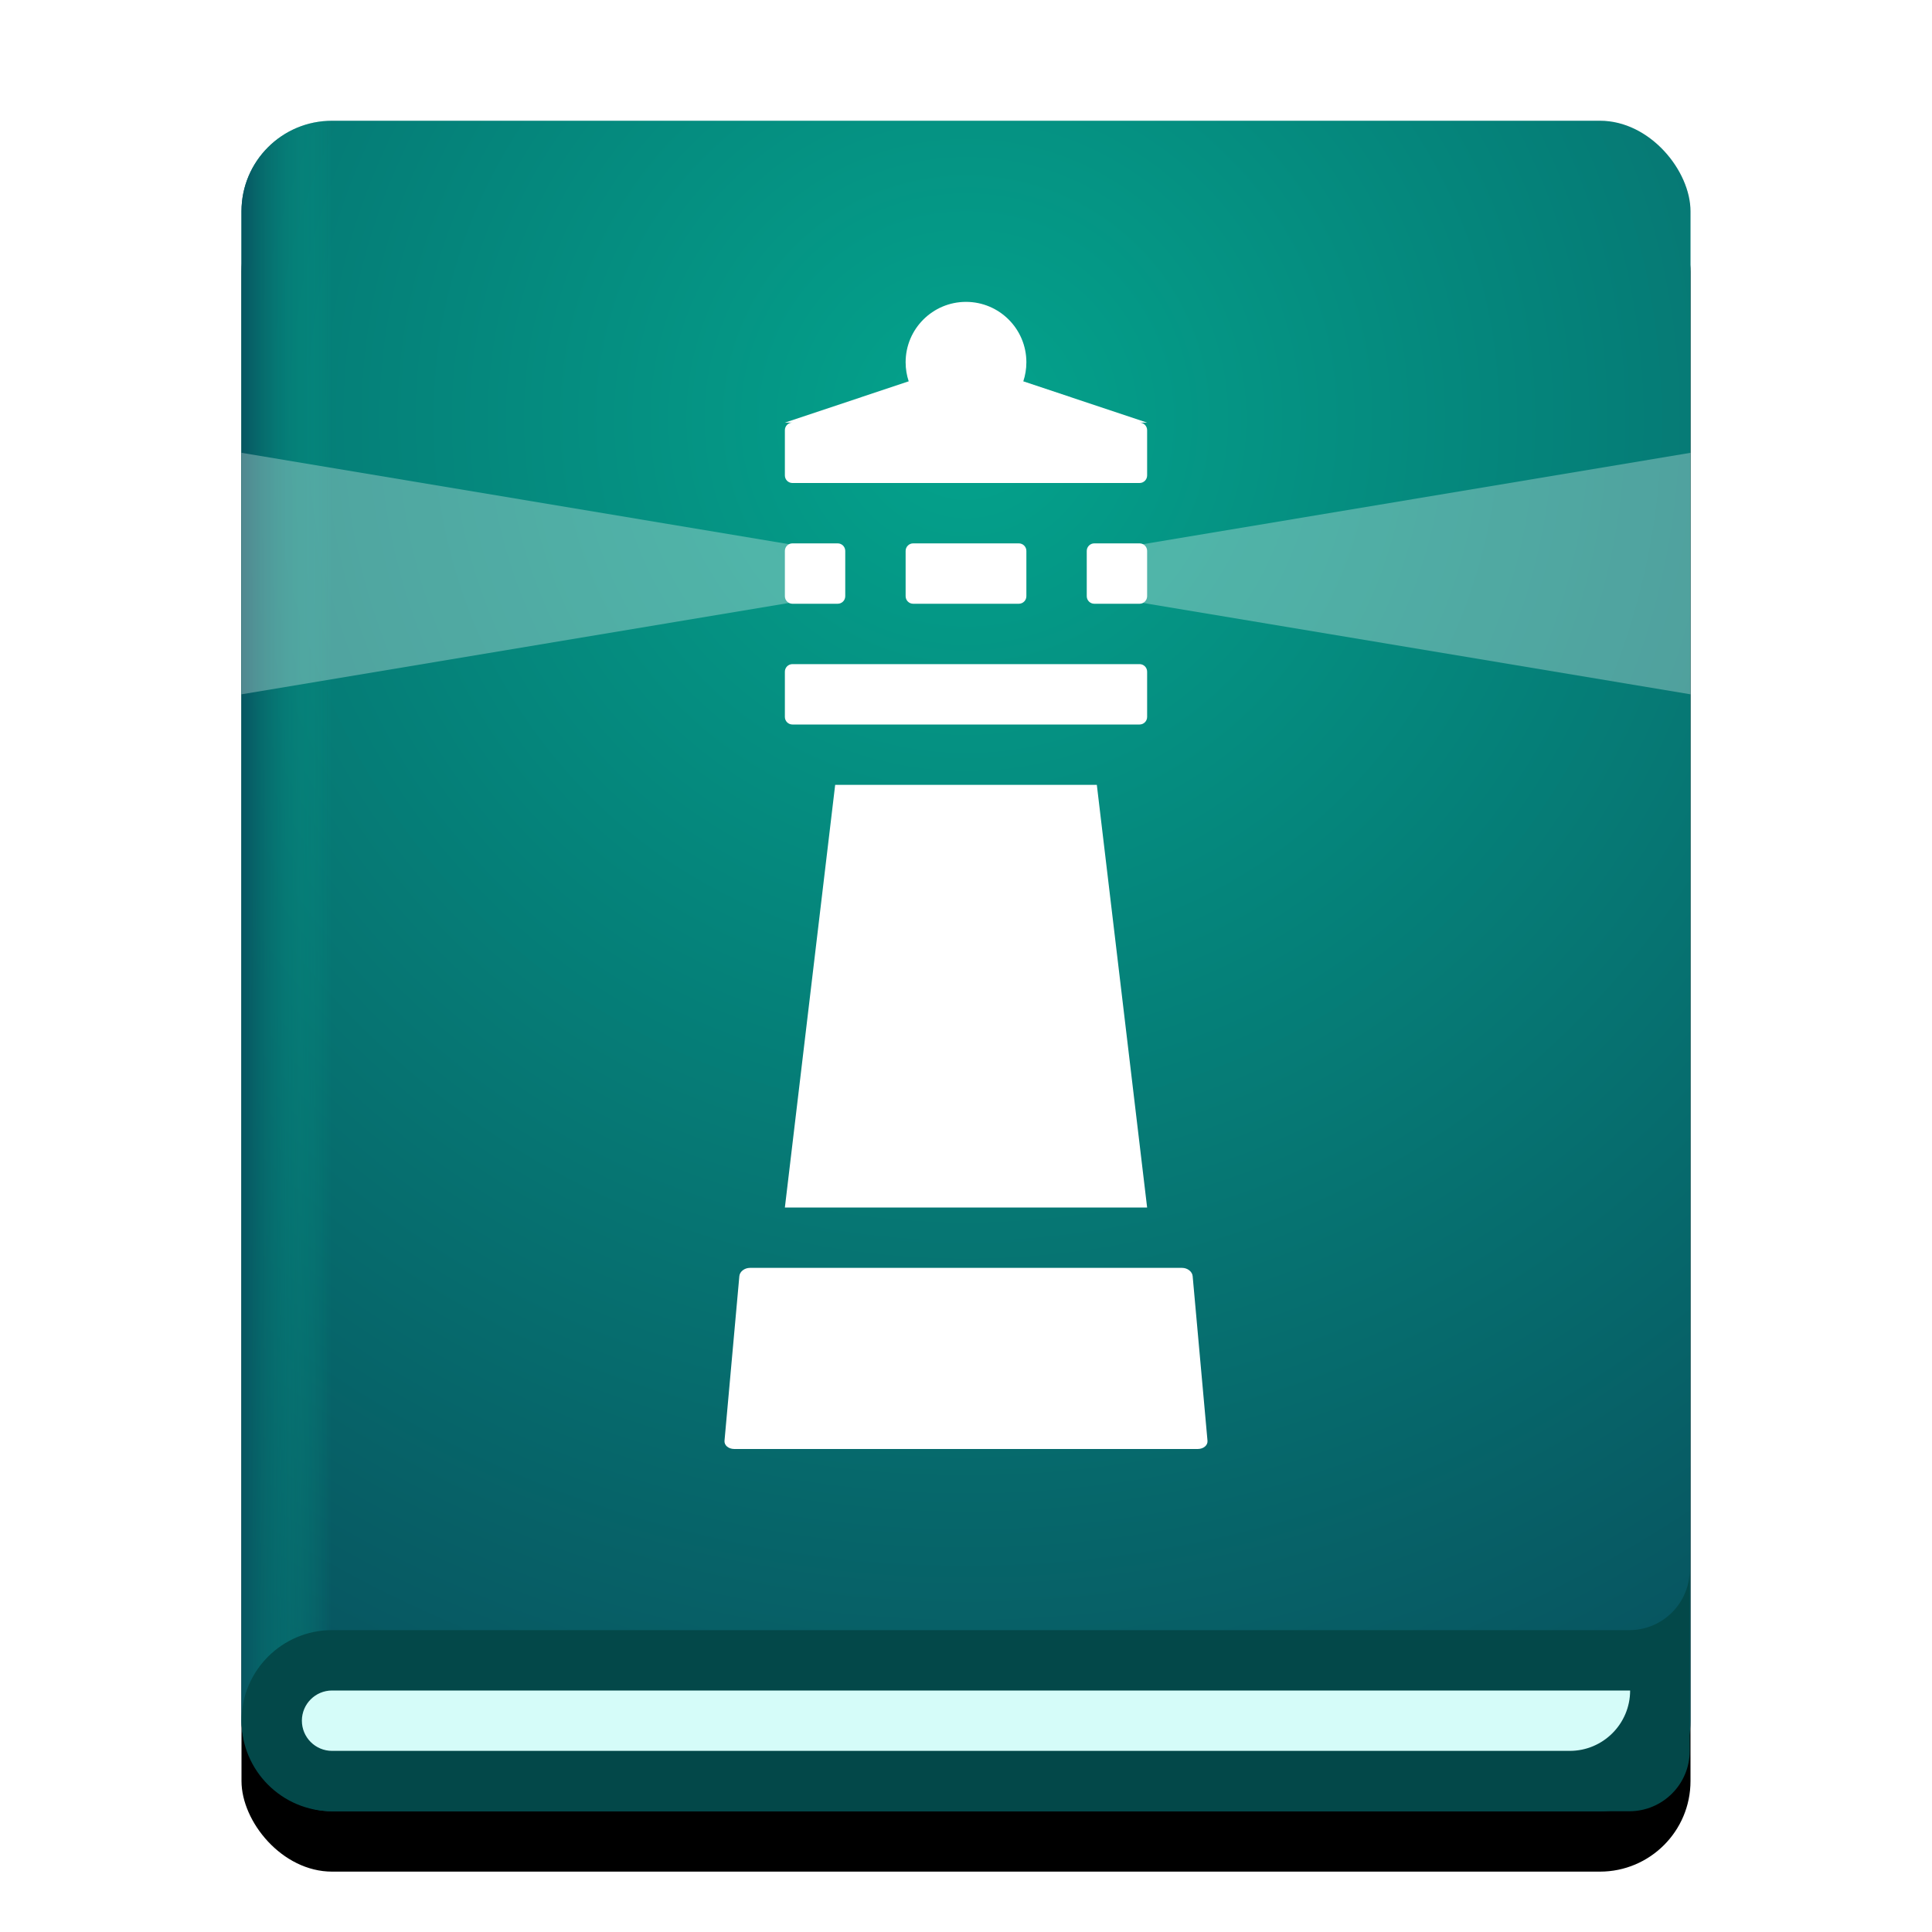 <?xml version="1.0" encoding="UTF-8"?>
<svg width="32px" height="32px" viewBox="0 0 32 32" version="1.1" xmlns="http://www.w3.org/2000/svg" xmlns:xlink="http://www.w3.org/1999/xlink">
    <!-- Generator: Sketch 48.2 (47327) - http://www.bohemiancoding.com/sketch -->
    <title>deepin-manual</title>
    <desc>Created with Sketch.</desc>
    <defs>
        <rect id="path-1" x="0" y="0" width="24" height="28" rx="1.5"></rect>
        <filter x="-8.3%" y="-3.6%" width="116.7%" height="114.3%" filterUnits="objectBoundingBox" id="filter-2">
            <feOffset dx="0" dy="1" in="SourceAlpha" result="shadowOffsetOuter1"></feOffset>
            <feGaussianBlur stdDeviation="0.5" in="shadowOffsetOuter1" result="shadowBlurOuter1"></feGaussianBlur>
            <feComposite in="shadowBlurOuter1" in2="SourceAlpha" operator="out" result="shadowBlurOuter1"></feComposite>
            <feColorMatrix values="0 0 0 0 0   0 0 0 0 0   0 0 0 0 0  0 0 0 0.15 0" type="matrix" in="shadowBlurOuter1"></feColorMatrix>
        </filter>
        <radialGradient cx="50%" cy="17.574%" fx="50%" fy="17.574%" r="96.089%" gradientTransform="translate(0.5,0.176),scale(1,0.857),rotate(90),translate(-0.5,-0.176)" id="radialGradient-3">
            <stop stop-color="#04A38C" offset="0%"></stop>
            <stop stop-color="#075661" offset="100%"></stop>
        </radialGradient>
        <linearGradient x1="6.146%" y1="65.618%" x2="0%" y2="65.618%" id="linearGradient-4">
            <stop stop-color="#04A38C" stop-opacity="0" offset="0%"></stop>
            <stop stop-color="#075661" offset="100%"></stop>
        </linearGradient>
    </defs>
    <g id="Page-1" stroke="none" stroke-width="1" fill="none" fill-rule="evenodd">
        <g id="deepin-manual">
            <g id="Group-2" transform="translate(4, 2)">
                <g id="Rectangle-3">
                    <use fill="black" fill-opacity="1" filter="url(#filter-2)" xlink:href="#path-1"></use>
                    <use fill-opacity="0.1" fill="#000000" fill-rule="evenodd" xlink:href="#path-1"></use>
                </g>
                <rect id="Rectangle-3" fill="url(#radialGradient-3)" x="0" y="0" width="24" height="28" rx="1.5"></rect>
                <rect id="Rectangle-3" fill="url(#linearGradient-4)" x="0" y="0" width="24" height="28" rx="1.5"></rect>
                <g id="Group" transform="translate(0, 3)" fill="#FFFFFF">
                    <path d="M12.949,1.316 L15,2 L14.875,2 C14.944,2 15,2.056 15,2.125 L15,2.875 C15,2.944 14.944,3 14.875,3 L9.125,3 C9.056,3 9,2.944 9,2.875 L9,2.125 C9,2.056 9.056,2 9.125,2 L9,2 L11.051,1.316 C11.018,1.217 11,1.111 11,1 C11,0.448 11.448,0 12,0 C12.552,0 13,0.448 13,1 C13,1.111 12.982,1.217 12.949,1.316 Z M8.421,16 L15.579,16 C15.668,16 15.747,16.061 15.754,16.136 L16,18.864 C16.006,18.939 15.934,19 15.837,19 L8.163,19 C8.066,19 7.994,18.939 8,18.864 L8.246,16.136 C8.253,16.061 8.332,16 8.421,16 Z M10,4.125 L10,4.875 C10,4.944 9.944,5 9.875,5 L9.125,5 C9.056,5 9,4.944 9,4.875 L9,4.125 C9,4.056 9.056,4 9.125,4 L9.875,4 C9.944,4 10,4.056 10,4.125 Z M15,4.125 L15,4.875 C15,4.944 14.944,5 14.875,5 L14.125,5 C14.056,5 14,4.944 14,4.875 L14,4.125 C14,4.056 14.056,4 14.125,4 L14.875,4 C14.944,4 15,4.056 15,4.125 Z M13,4.125 L13,4.875 C13,4.944 12.944,5 12.875,5 L11.125,5 C11.056,5 11,4.944 11,4.875 L11,4.125 C11,4.056 11.056,4 11.125,4 L12.875,4 C12.944,4 13,4.056 13,4.125 Z M9.125,6 L14.875,6 C14.944,6 15,6.056 15,6.125 L15,6.875 C15,6.944 14.944,7 14.875,7 L9.125,7 C9.056,7 9,6.944 9,6.875 L9,6.125 C9,6.056 9.056,6 9.125,6 Z M9,15 L9.833,8 L14.167,8 L15,15 L9,15 Z" id="Combined-Shape"></path>
                    <path d="M0,6.5 L0,2.5 L9.12,4.022 L9.12,4.978 L0,6.5 Z M14.88,4.022 L24,2.5 L24,6.5 L14.88,4.978 L14.88,4.022 Z" id="Combined-Shape" opacity="0.3"></path>
                </g>
                <path d="M1.5,25 L19.254,25 L22.987,25 C23.539,25 23.987,24.552 23.987,24 L23.987,23.5 L23.987,27 C23.987,27.552 23.539,28 22.987,28 L1.5,28 C0.672,28 1.01453063e-16,27.328 0,26.5 L0,26.5 C-1.01453063e-16,25.672 0.672,25 1.5,25 Z" id="Rectangle-9" fill="#034849"></path>
                <path d="M1.5,26 L20.469,26 L23,26 L23,25 L23,26 C23,26.552 22.552,27 22,27 L1.5,27 C1.224,27 1,26.776 1,26.5 L1,26.5 C1,26.224 1.224,26 1.5,26 Z" id="Rectangle-9" fill="#D5FCF9"></path>
            </g>
        </g>
    </g>
</svg>